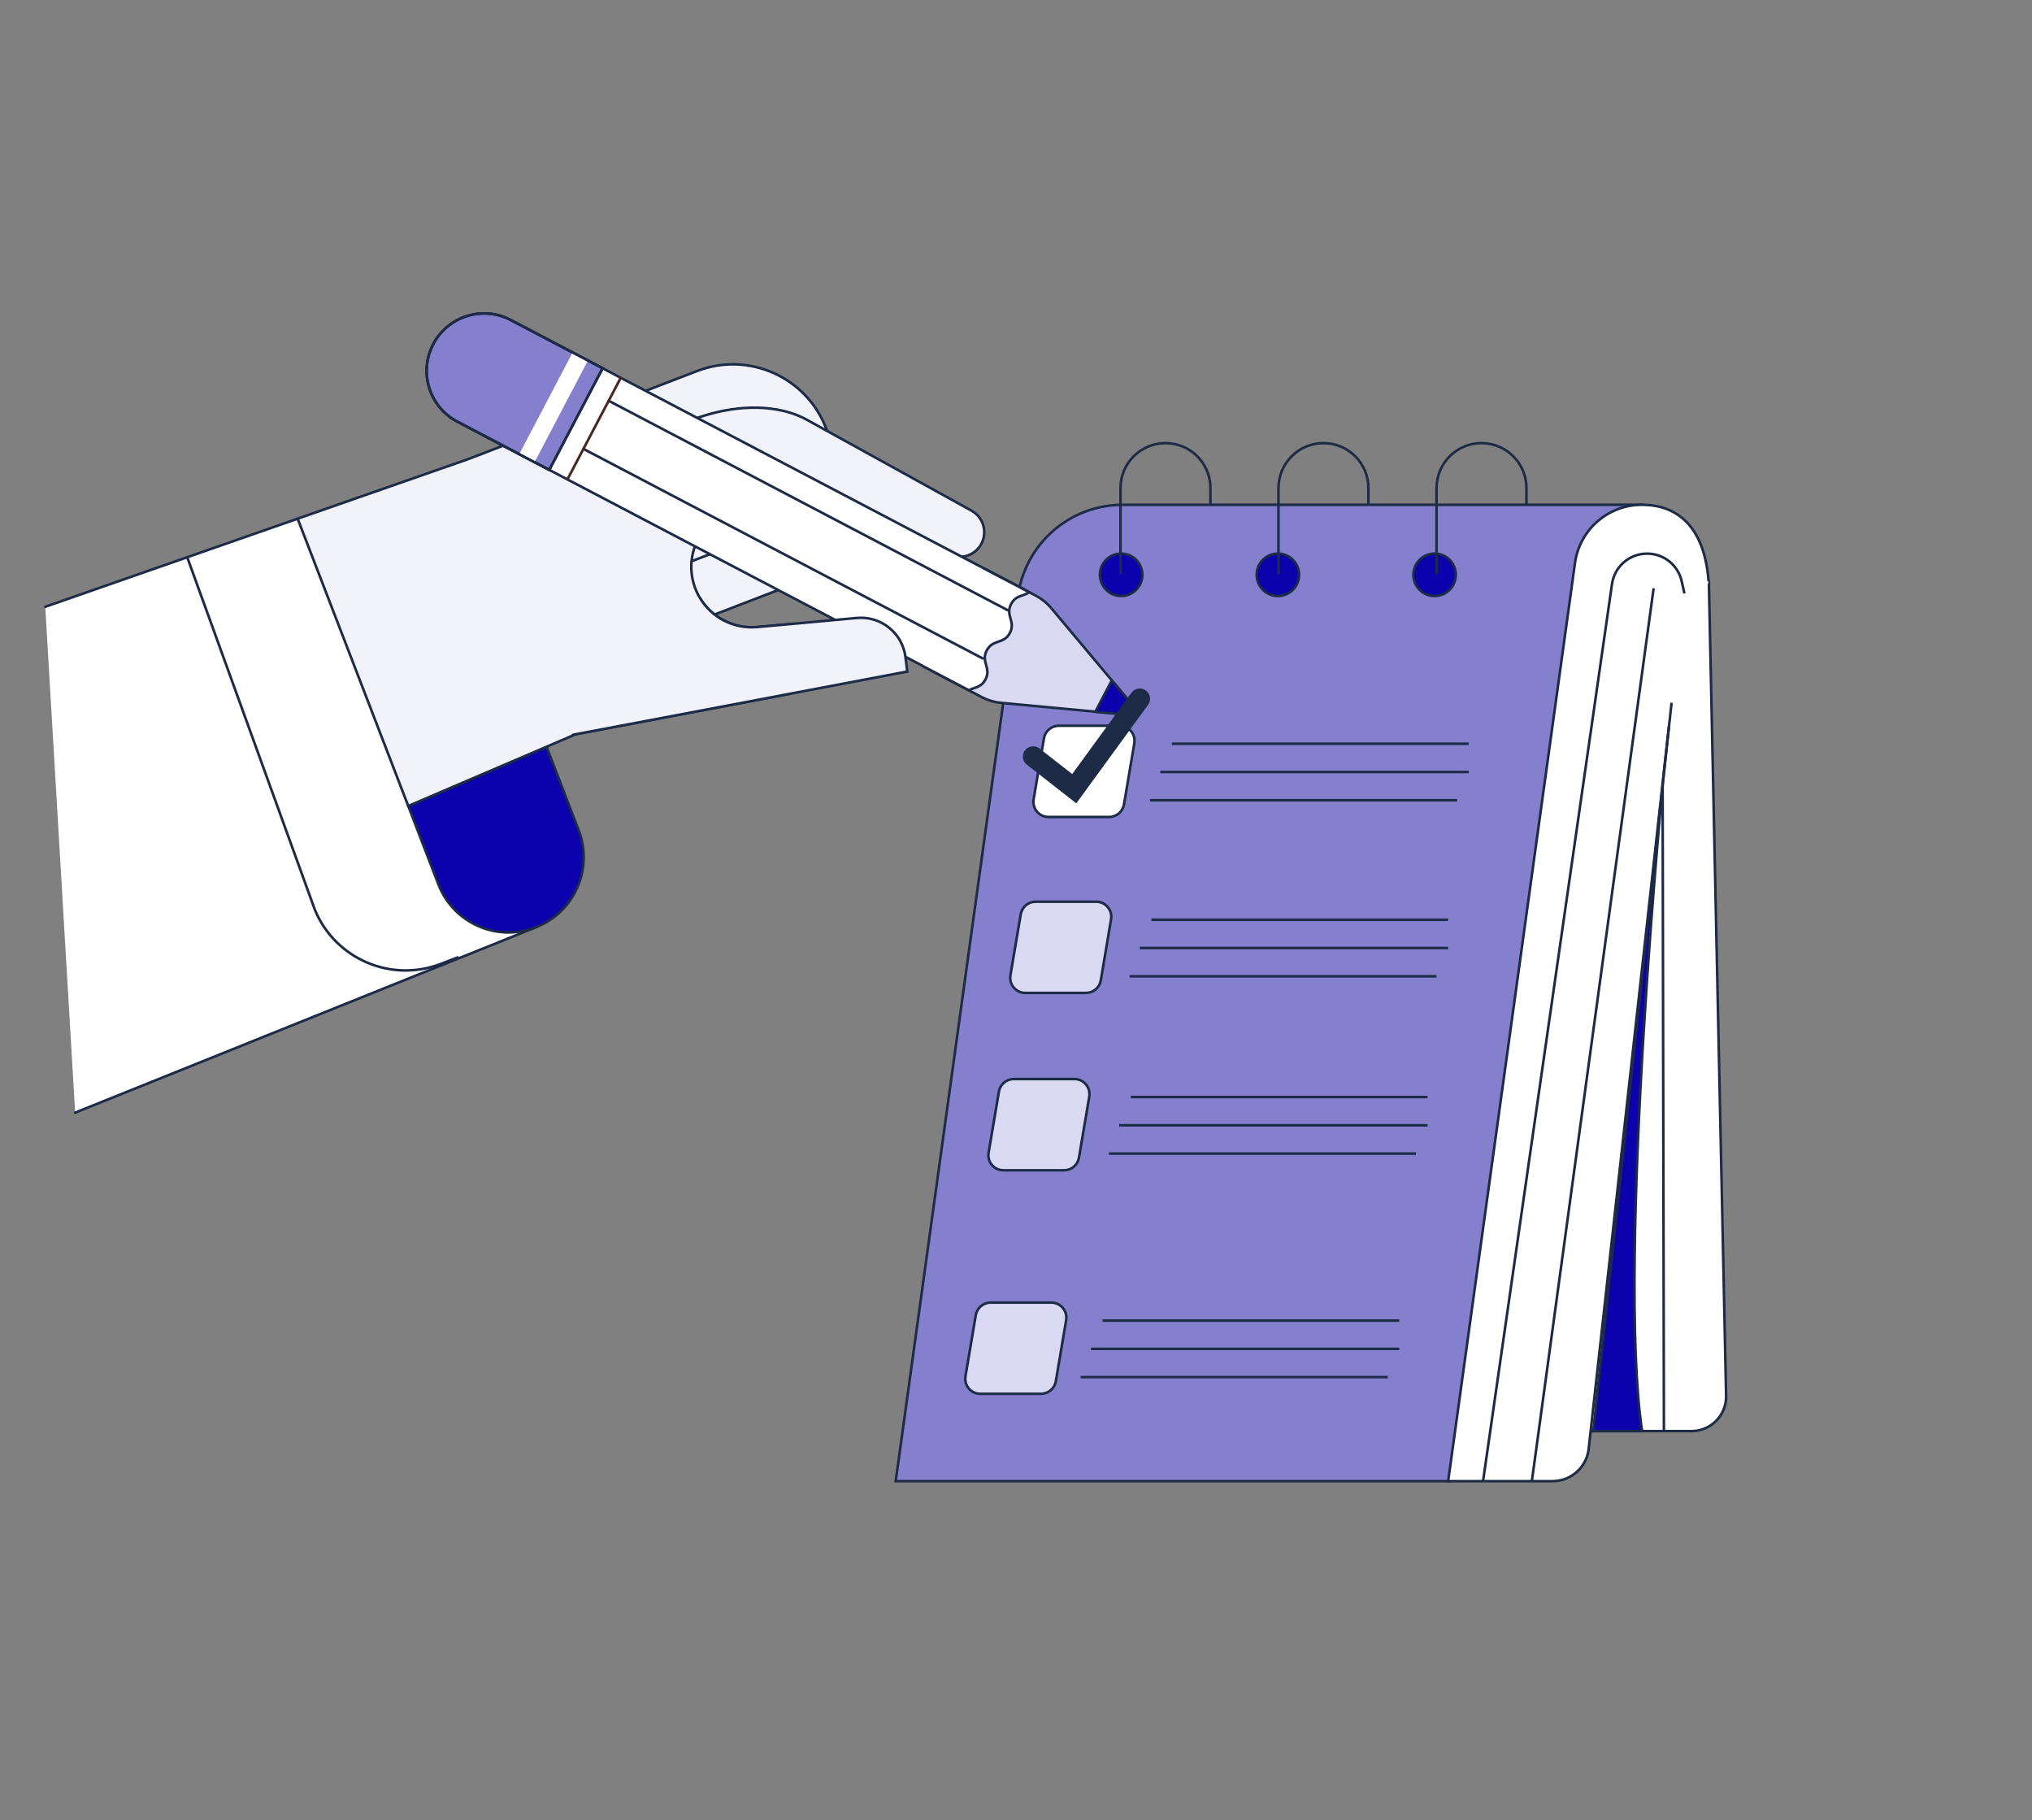 <?xml version="1.0" encoding="UTF-8"?>
<svg id="uuid-e2df9830-a4b7-4e4a-b885-6af2acab062c" data-name="Ebene 1" xmlns="http://www.w3.org/2000/svg" viewBox="0 0 1148.455 1028.627">
  <rect x="0" y="0" width="1148.455" height="1028.627" fill="#808080" stroke="none"/>
  <defs>
    <style>
      .uuid-c90b13b7-1175-46da-b9f1-b6cc5cbfb8ad {
        fill: #dad9f3;
      }

      .uuid-c90b13b7-1175-46da-b9f1-b6cc5cbfb8ad, .uuid-919eb44f-e194-42f1-b618-6cdf49ebb357, .uuid-05b515a8-9978-42d1-8a6b-2c9c9b01e9c4, .uuid-4c9cfd2f-5660-4ef4-8d02-5110d778679c, .uuid-7a0e871b-1cdf-45b3-8edf-bf3983467ac4, .uuid-55eee605-1ed8-4a56-b580-ddda2340d3ee, .uuid-abb3a3ba-e62a-4c81-a476-b34c19533eb6, .uuid-fad00bb7-e78c-4725-ad48-dc124eb5dd44, .uuid-18cee184-2494-4b7a-98a1-9d3e334153b4, .uuid-f99ca293-c15e-4de7-b449-8a1305eaba2e {
        stroke-miterlimit: 10;
      }

      .uuid-c90b13b7-1175-46da-b9f1-b6cc5cbfb8ad, .uuid-919eb44f-e194-42f1-b618-6cdf49ebb357, .uuid-05b515a8-9978-42d1-8a6b-2c9c9b01e9c4, .uuid-7a0e871b-1cdf-45b3-8edf-bf3983467ac4, .uuid-55eee605-1ed8-4a56-b580-ddda2340d3ee, .uuid-abb3a3ba-e62a-4c81-a476-b34c19533eb6, .uuid-fad00bb7-e78c-4725-ad48-dc124eb5dd44, .uuid-18cee184-2494-4b7a-98a1-9d3e334153b4, .uuid-f99ca293-c15e-4de7-b449-8a1305eaba2e {
        stroke-width: 1.45px;
      }

      .uuid-c90b13b7-1175-46da-b9f1-b6cc5cbfb8ad, .uuid-919eb44f-e194-42f1-b618-6cdf49ebb357, .uuid-4c9cfd2f-5660-4ef4-8d02-5110d778679c, .uuid-7a0e871b-1cdf-45b3-8edf-bf3983467ac4, .uuid-b5bb4ff8-3627-4b3a-9e1f-b0300eab678e, .uuid-55eee605-1ed8-4a56-b580-ddda2340d3ee, .uuid-abb3a3ba-e62a-4c81-a476-b34c19533eb6, .uuid-302b9ff1-0a1d-4640-beb3-1337ff3115b0, .uuid-2f0f1d22-5ccb-4f7b-8688-07227f500bf8, .uuid-fad00bb7-e78c-4725-ad48-dc124eb5dd44, .uuid-18cee184-2494-4b7a-98a1-9d3e334153b4, .uuid-f99ca293-c15e-4de7-b449-8a1305eaba2e {
        stroke: #1d2b47;
      }

      .uuid-919eb44f-e194-42f1-b618-6cdf49ebb357, .uuid-05b515a8-9978-42d1-8a6b-2c9c9b01e9c4, .uuid-4c9cfd2f-5660-4ef4-8d02-5110d778679c, .uuid-7a0e871b-1cdf-45b3-8edf-bf3983467ac4, .uuid-18cee184-2494-4b7a-98a1-9d3e334153b4 {
        stroke-linecap: round;
      }

      .uuid-919eb44f-e194-42f1-b618-6cdf49ebb357, .uuid-b5bb4ff8-3627-4b3a-9e1f-b0300eab678e, .uuid-55eee605-1ed8-4a56-b580-ddda2340d3ee, .uuid-43b8b220-cdab-4987-99b3-89979994d8f8 {
        fill: #fff;
      }

      .uuid-05b515a8-9978-42d1-8a6b-2c9c9b01e9c4 {
        stroke: #49281f;
      }

      .uuid-05b515a8-9978-42d1-8a6b-2c9c9b01e9c4, .uuid-4c9cfd2f-5660-4ef4-8d02-5110d778679c, .uuid-2f0f1d22-5ccb-4f7b-8688-07227f500bf8, .uuid-fad00bb7-e78c-4725-ad48-dc124eb5dd44, .uuid-18cee184-2494-4b7a-98a1-9d3e334153b4 {
        fill: none;
      }

      .uuid-4c9cfd2f-5660-4ef4-8d02-5110d778679c {
        stroke-width: 11.62px;
      }

      .uuid-7a0e871b-1cdf-45b3-8edf-bf3983467ac4, .uuid-f99ca293-c15e-4de7-b449-8a1305eaba2e {
        fill: #0d00ad;
      }

      .uuid-b5bb4ff8-3627-4b3a-9e1f-b0300eab678e, .uuid-302b9ff1-0a1d-4640-beb3-1337ff3115b0, .uuid-2f0f1d22-5ccb-4f7b-8688-07227f500bf8 {
        stroke-miterlimit: 10;
        stroke-width: 1.45px;
      }

      .uuid-abb3a3ba-e62a-4c81-a476-b34c19533eb6, .uuid-302b9ff1-0a1d-4640-beb3-1337ff3115b0 {
        fill: #8480ce;
      }

      .uuid-7a0371c7-903c-465c-8d3e-d97d7263249b {
        fill: #f2f2fb;
      }
    </style>
  </defs>
  <g>
    <path class="uuid-55eee605-1ed8-4a56-b580-ddda2340d3ee" d="M965.825,328.836l9.75,460c.221,10.789-8.346,19.715-19.136,19.936-.131.003-.263.004-.394.004h-255.23l234.51-513.34,30.5,33.4Z"/>
    <path class="uuid-abb3a3ba-e62a-4c81-a476-b34c19533eb6" d="M819.165,837.066h-312.93l69.12-500.27c4.08-29.529,29.32-51.521,59.13-51.52h293.58l-108.9,551.79Z"/>
    <g>
      <path class="uuid-55eee605-1ed8-4a56-b580-ddda2340d3ee" d="M944.765,397.126l-46.92,422.18c-1.4,10.182-10.103,17.766-20.38,17.76h-59l71.69-518.89c2.603-18.859,18.723-32.904,37.76-32.9,23.13,0,35.76,16,37.76,43.33"/>
      <path class="uuid-55eee605-1ed8-4a56-b580-ddda2340d3ee" d="M838.195,837.066l72.88-507c1.401-9.876,9.865-17.209,19.84-17.19,9.378-.02,17.511,6.478,19.56,15.63l1.55,6.87"/>
      <path class="uuid-55eee605-1ed8-4a56-b580-ddda2340d3ee" d="M934.605,332.466l-68.82,504.6"/>
      <path class="uuid-55eee605-1ed8-4a56-b580-ddda2340d3ee" d="M939.685,442.096l.73,366.66"/>
      <path class="uuid-55eee605-1ed8-4a56-b580-ddda2340d3ee" d="M916.455,651.926l.72,156.83"/>
    </g>
    <g>
      <path class="uuid-f99ca293-c15e-4de7-b449-8a1305eaba2e" d="M943.305,410.286l-2.89,26s-26.84,275.18-12.35,372.47h-27.59l42.83-398.47Z"/>
      <circle class="uuid-f99ca293-c15e-4de7-b449-8a1305eaba2e" cx="633.655" cy="324.846" r="11.98"/>
      <circle class="uuid-f99ca293-c15e-4de7-b449-8a1305eaba2e" cx="722.235" cy="324.846" r="11.98"/>
      <circle class="uuid-f99ca293-c15e-4de7-b449-8a1305eaba2e" cx="810.815" cy="324.846" r="11.98"/>
    </g>
    <g>
      <path class="uuid-fad00bb7-e78c-4725-ad48-dc124eb5dd44" d="M633.295,324.476v-48.64c-.006-14.028,11.362-25.404,25.39-25.41h.02c14.034 0,25.41,11.376,25.41,25.41v9.44"/>
      <path class="uuid-fad00bb7-e78c-4725-ad48-dc124eb5dd44" d="M722.575,324.476v-48.64c0-14.034,11.376-25.41,25.41-25.41,14.028-.006,25.404,11.362,25.41,25.39v9.46"/>
      <path class="uuid-fad00bb7-e78c-4725-ad48-dc124eb5dd44" d="M811.905,324.476v-48.64c-.006-14.028,11.362-25.404,25.39-25.41h.02c14.034 0,25.41,11.376,25.41,25.41v9.44"/>
    </g>
    <path class="uuid-55eee605-1ed8-4a56-b580-ddda2340d3ee" d="M626.835,461.706h-34.26c-4.7-0-8.51-3.811-8.509-8.511 0-.476.04-.95.119-1.419l5.84-34.54c.689-4.09,4.232-7.084,8.38-7.08h34.3c4.694-.005,8.504,3.796,8.509,8.491.001.479-.039.957-.119,1.429l-5.84,34.54c-.691,4.107-4.255,7.108-8.42,7.09v-0Z"/>
    <g>
      <path class="uuid-c90b13b7-1175-46da-b9f1-b6cc5cbfb8ad" d="M613.765,561.126h-34.3c-4.694.005-8.504-3.796-8.509-8.491-.001-.479.039-.957.119-1.429l5.84-34.54c.693-4.088,4.234-7.08,8.38-7.08h34.28c4.694 0,8.5,3.806,8.499,8.501,0,.476-.04.95-.119,1.419l-5.81,34.62c-.723,4.058-4.258,7.011-8.38,7Z"/>
      <path class="uuid-c90b13b7-1175-46da-b9f1-b6cc5cbfb8ad" d="M601.415,661.366h-34.3c-4.694-0-8.5-3.806-8.499-8.501,0-.476.04-.95.119-1.419l5.84-34.54c.688-4.092,4.231-7.089,8.38-7.09h34.3c4.7.001,8.509,3.812,8.508,8.512-0.0.472-.039.942-.118,1.408l-5.84,34.54c-.693,4.094-4.238,7.09-8.39,7.09Z"/>
      <path class="uuid-c90b13b7-1175-46da-b9f1-b6cc5cbfb8ad" d="M588.355,787.696h-34.3c-4.694.005-8.504-3.796-8.509-8.491-.001-.479.039-.957.119-1.429l5.84-34.54c.688-4.092,4.231-7.089,8.38-7.09h34.3c4.694-.005,8.504,3.796,8.509,8.491.001.479-.039.957-.119,1.429l-5.84,34.55c-.689,4.09-4.232,7.084-8.38,7.08Z"/>
    </g>
    <g>
      <path class="uuid-55eee605-1ed8-4a56-b580-ddda2340d3ee" d="M662.335,420.316h167.72"/>
      <path class="uuid-55eee605-1ed8-4a56-b580-ddda2340d3ee" d="M655.795,436.286h174.26"/>
      <path class="uuid-55eee605-1ed8-4a56-b580-ddda2340d3ee" d="M649.995,452.266h173.52"/>
      <path class="uuid-55eee605-1ed8-4a56-b580-ddda2340d3ee" d="M650.715,519.786h167.72"/>
      <path class="uuid-55eee605-1ed8-4a56-b580-ddda2340d3ee" d="M644.185,535.756h174.25"/>
      <path class="uuid-55eee605-1ed8-4a56-b580-ddda2340d3ee" d="M638.375,551.736h173.53"/>
      <path class="uuid-55eee605-1ed8-4a56-b580-ddda2340d3ee" d="M639.105,619.976h167.71"/>
      <path class="uuid-55eee605-1ed8-4a56-b580-ddda2340d3ee" d="M632.565,635.956h174.25"/>
      <path class="uuid-55eee605-1ed8-4a56-b580-ddda2340d3ee" d="M626.755,651.926h173.53"/>
      <path class="uuid-55eee605-1ed8-4a56-b580-ddda2340d3ee" d="M623.125,746.316h167.72"/>
      <path class="uuid-55eee605-1ed8-4a56-b580-ddda2340d3ee" d="M616.595,762.286h174.25"/>
      <path class="uuid-55eee605-1ed8-4a56-b580-ddda2340d3ee" d="M610.785,778.256h173.53"/>
    </g>
  </g>
  <path class="uuid-7a0371c7-903c-465c-8d3e-d97d7263249b" d="M472.415,256.376c11.946,31.041-3.531,65.889-34.57,77.84l-62.61,24.1-29.26-76,126.44-25.94Z"/>
  <path class="uuid-18cee184-2494-4b7a-98a1-9d3e334153b4" d="M472.415,256.376c11.946,31.041-3.531,65.889-34.57,77.84l-62.61,24.1-29.26-76,126.44-25.94Z"/>
  <path class="uuid-7a0371c7-903c-465c-8d3e-d97d7263249b" d="M449.815,278.446l-34.57,9.2c-18.083,5.301-28.445,24.257-23.145,42.34.816,2.784,1.984,5.452,3.475,7.94,6.725,11.231,19.283,17.622,32.32,16.45l18.1-1.63.25,39.36-122.34,23.08-59.86-155.5,129.92-50c29.089-11.192,61.743,3.313,72.94,32.4l16,41.68-33.09-5.32Z"/>
  <path class="uuid-18cee184-2494-4b7a-98a1-9d3e334153b4" d="M449.815,278.446l-34.57,9.2c-18.083,5.301-28.445,24.257-23.145,42.34.816,2.784,1.984,5.452,3.475,7.94,6.725,11.231,19.283,17.622,32.32,16.45l18.1-1.63.25,39.36-122.34,23.08-59.86-155.5,129.92-50c29.089-11.192,61.743,3.313,72.94,32.4l16,41.68-33.09-5.32Z"/>
  <path class="uuid-7a0371c7-903c-465c-8d3e-d97d7263249b" d="M416.345,264.326l120.74,49.36c7.053,2.881,15.112-.438,18.09-7.45,2.779-6.554.17-14.148-6.05-17.61l-111-61.78-21.78,37.48Z"/>
  <g>
    <path class="uuid-18cee184-2494-4b7a-98a1-9d3e334153b4" d="M449.955,278.446l87.13,35.24c7.053,2.881,15.112-.438,18.09-7.45,2.779-6.554.17-14.148-6.05-17.61l-93.29-51.5c-18.95-10.45-54.3-10.91-92,14.49"/>
    <path class="uuid-18cee184-2494-4b7a-98a1-9d3e334153b4" d="M424.615,304.196l-32.83,12.64"/>
    <path class="uuid-919eb44f-e194-42f1-b618-6cdf49ebb357" d="M25.575,342.916l142.65-49.79,134.77,230.86-260.52,104.81"/>
    <path class="uuid-7a0e871b-1cdf-45b3-8edf-bf3983467ac4" d="M327.035,469.216c8.431,21.894-2.482,46.477-24.376,54.908l-.004.002c-21.892,8.419-46.466-2.493-54.9-24.38l-17-44.23,78.12-33.49,18.16,47.19Z"/>
  </g>
  <path class="uuid-7a0371c7-903c-465c-8d3e-d97d7263249b" d="M324.235,415.446l-15.36,6.58-78.14,33.48-62.51-162.38,96.02-33.52,43.17,29.28,19.16,112.43"/>
  <g>
    <g>
      <path class="uuid-18cee184-2494-4b7a-98a1-9d3e334153b4" d="M324.235,415.446l-15.36,6.58-78.14,33.48-62.51-162.38,80.24-28.02,15.78-5.5"/>
      <path class="uuid-919eb44f-e194-42f1-b618-6cdf49ebb357" d="M105.895,315.126l72.05,199c11.5,27.839,43.11,41.42,71.22,30.6l9.45-3.64"/>
      <path class="uuid-b5bb4ff8-3627-4b3a-9e1f-b0300eab678e" d="M244.892,194.53c8.323-15.859,27.926-21.969,43.786-13.646l290.79,152.603h0l-30.14,57.432h0l-290.79-152.603c-15.859-8.323-21.969-27.926-13.646-43.786l0-0Z"/>
      <path class="uuid-302b9ff1-0a1d-4640-beb3-1337ff3115b0" d="M244.866,194.511c8.323-15.859,27.926-21.969,43.786-13.646l51.933,27.254h0l-30.14,57.432h0l-51.898-27.235c-15.87-8.303-22.003-27.899-13.7-43.769.006-.012.012-.024.019-.035l0.0 0Z"/>
      <path class="uuid-c90b13b7-1175-46da-b9f1-b6cc5cbfb8ad" d="M557.225,321.846l28.12,14.75c3.339,1.745,6.307,4.123,8.74,7l43.68,52.12c1.702,2.018,1.446,5.034-.572,6.736-.983.829-2.258,1.227-3.538,1.104l-67.72-6.34c-3.753-.323-7.408-1.372-10.76-3.09l-28.11-14.76,30.16-57.52Z"/>
      <path class="uuid-55eee605-1ed8-4a56-b580-ddda2340d3ee" d="M554.845,320.616l26.89,14.09c-3.39,2.33-7.63,1.61-10.26,6.64-3.45,6.56,2.73,9.81-.72,16.37-3.45,6.56-9.62,3.33-13.07,9.89-3.45,6.56,2.74,9.81-.71,16.38-2.41,4.6-6.17,4.38-9.39,6.1l-26.27-13.79"/>
      <path class="uuid-f99ca293-c15e-4de7-b449-8a1305eaba2e" d="M637.765,395.766c1.702,2.018,1.446,5.034-.572,6.736-.983.829-2.258,1.227-3.538,1.104l-14.58-1.36,9.29-17.7,9.4,11.22Z"/>
      <g>
        <path class="uuid-18cee184-2494-4b7a-98a1-9d3e334153b4" d="M555.305,372.066l-225.57-118.38"/>
        <path class="uuid-18cee184-2494-4b7a-98a1-9d3e334153b4" d="M569.575,344.876l-225.57-118.39"/>
      </g>
    </g>
    <path class="uuid-05b515a8-9978-42d1-8a6b-2c9c9b01e9c4" d="M320.685,270.936l30.14-57.42"/>
  </g>
  <path class="uuid-43b8b220-cdab-4987-99b3-89979994d8f8" d="M293.481,256.659l30.135-57.423,8.651,4.54-30.135,57.423-8.651-4.54Z"/>
  <path class="uuid-2f0f1d22-5ccb-4f7b-8688-07227f500bf8" d="M244.866,194.511c8.323-15.859,27.926-21.969,43.786-13.646l51.933,27.254h0l-30.14,57.432h0l-51.898-27.235c-15.87-8.303-22.003-27.899-13.7-43.769.006-.012.012-.024.019-.035l0.0 0Z"/>
  <path class="uuid-7a0371c7-903c-465c-8d3e-d97d7263249b" d="M282.205,306.856l113.37,31.07c6.725,11.231,19.283,17.622,32.32,16.45l18.09-1.63,38.3-3.51c13.656-1.252,25.833,8.578,27.49,22.19l1,8.09-153.97,29.14-34.9,6.58-41.7-108.38Z"/>
  <g>
    <path class="uuid-18cee184-2494-4b7a-98a1-9d3e334153b4" d="M395.575,337.926c6.725,11.231,19.283,17.622,32.32,16.45l18.09-1.63,38.3-3.51c13.656-1.252,25.833,8.578,27.49,22.19l1,8.09-153.97,29.14-34.9,6.58"/>
    <path class="uuid-4c9cfd2f-5660-4ef4-8d02-5110d778679c" d="M583.925,427.576l23.23,18.15,37.03-50.82"/>
  </g>
</svg>